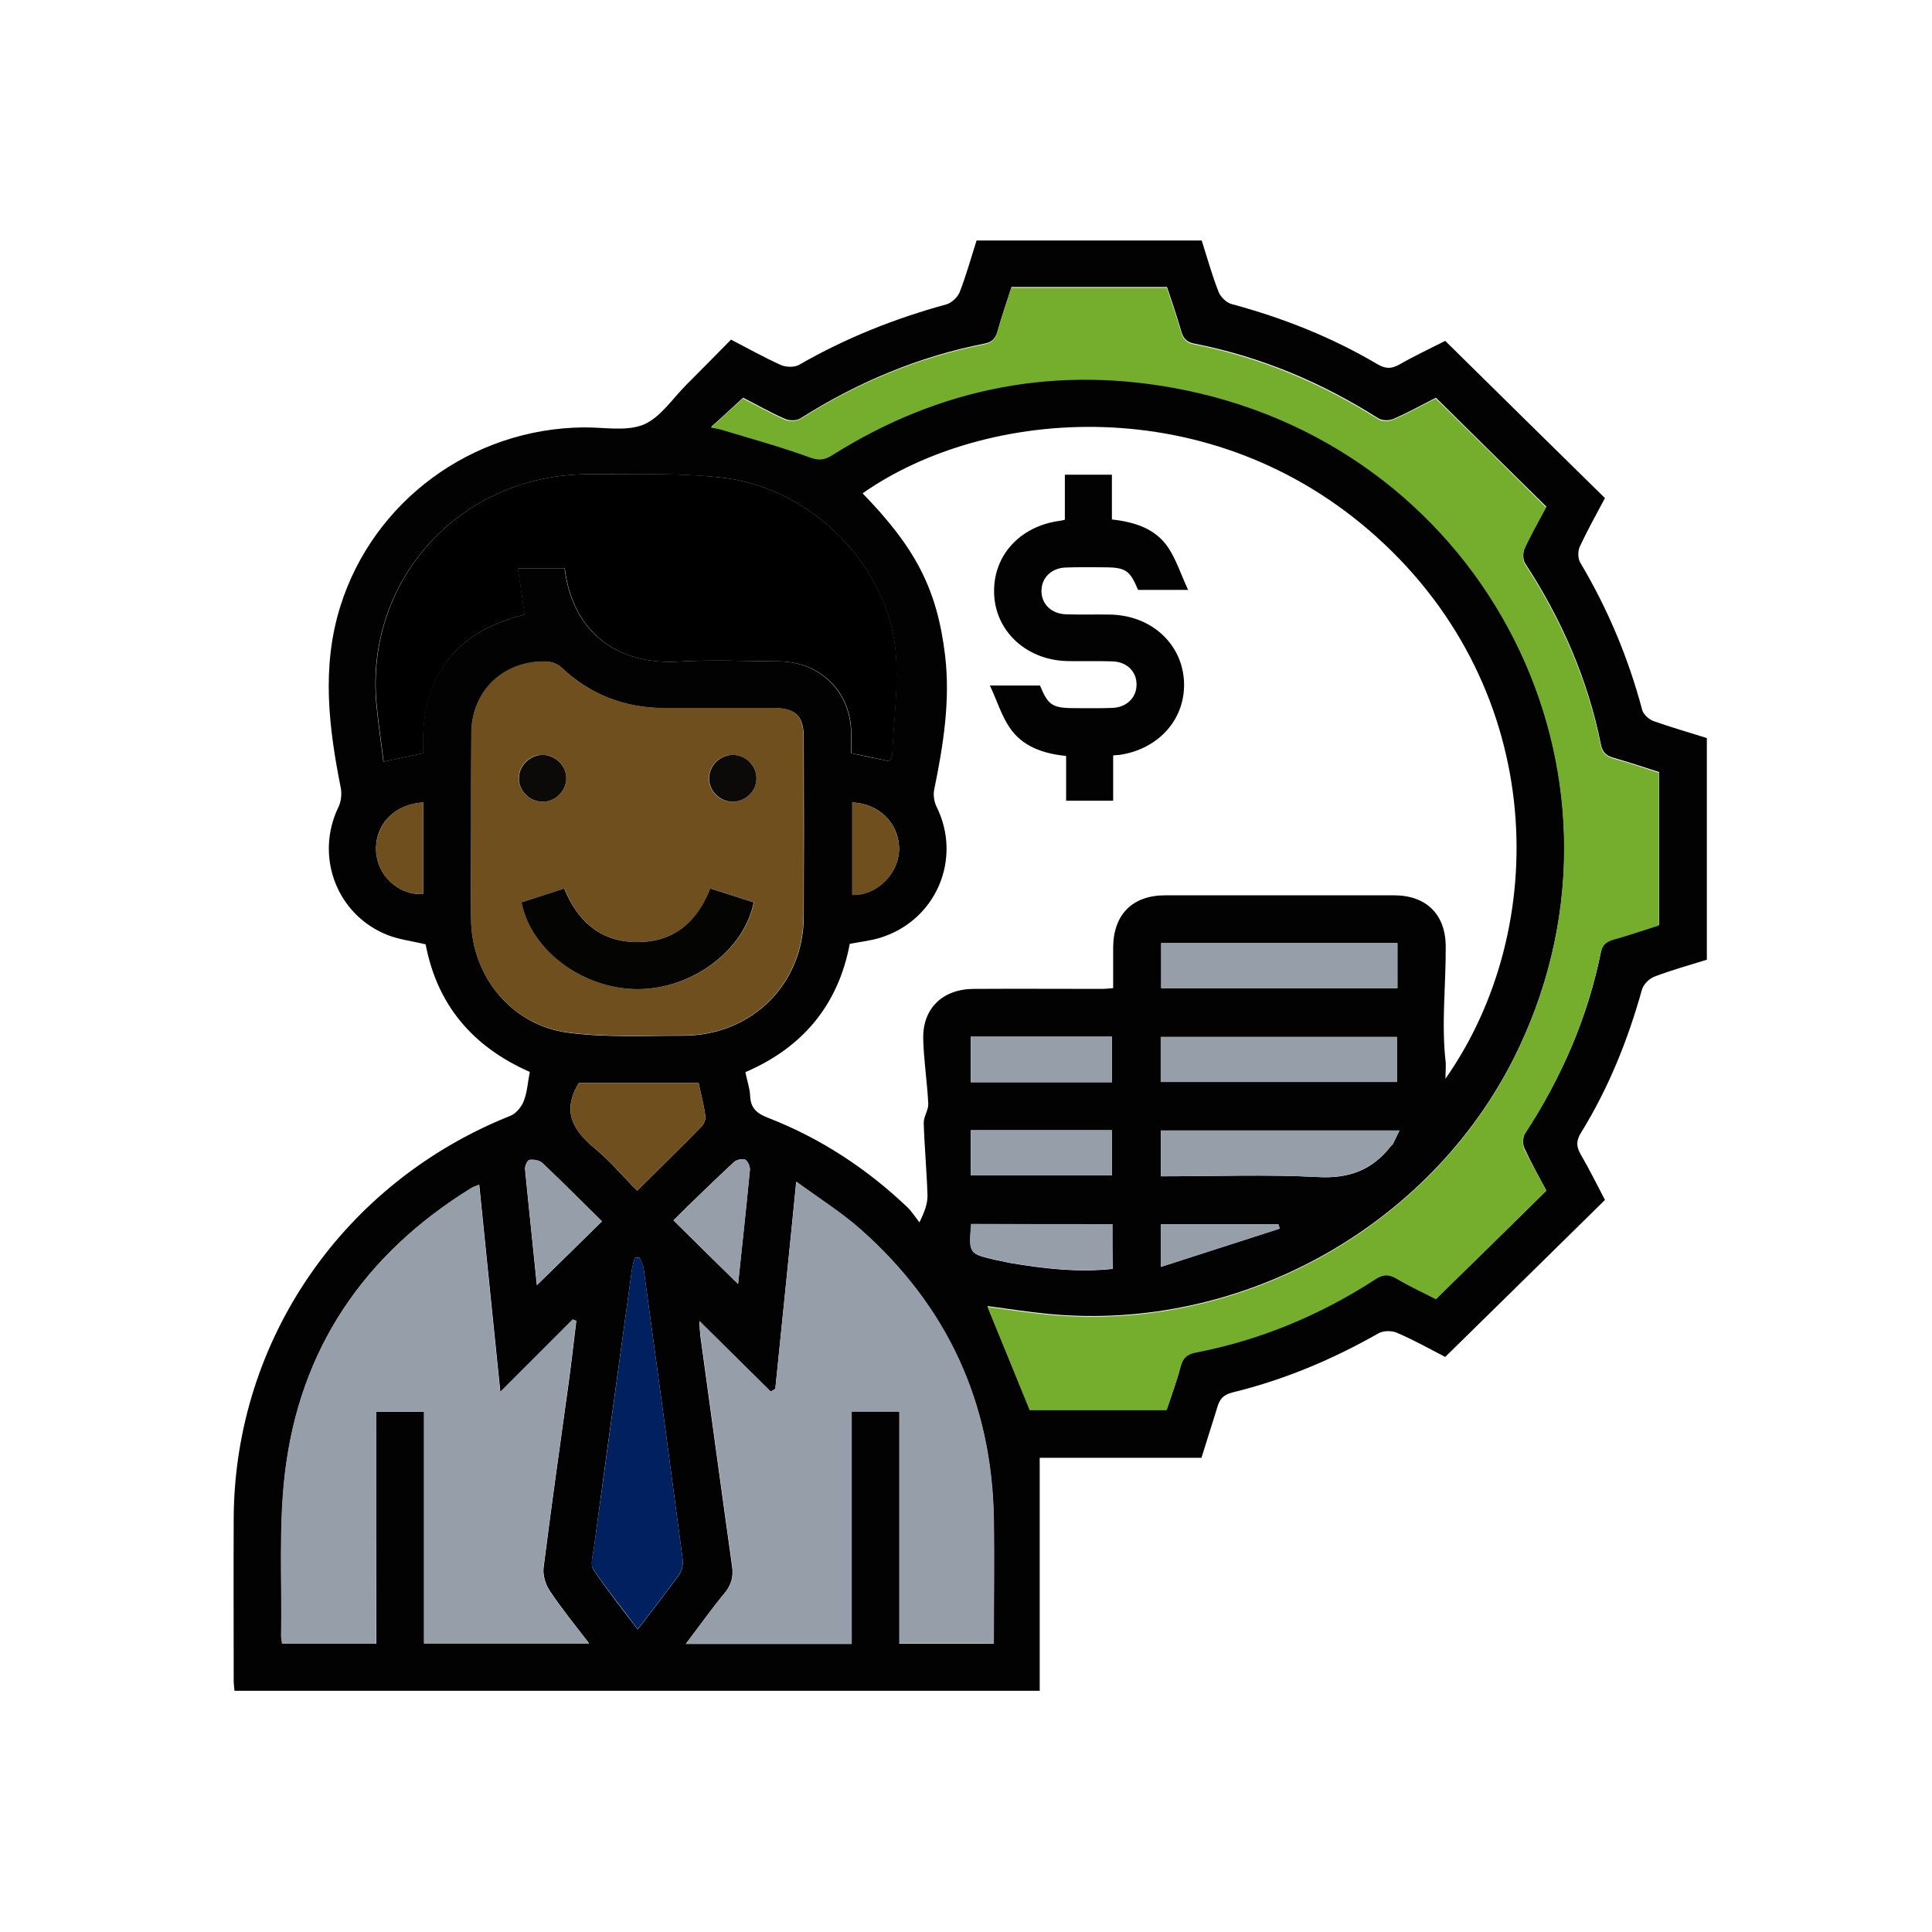 <?xml version="1.0" encoding="utf-8"?>
<!-- Generator: Adobe Illustrator 23.0.2, SVG Export Plug-In . SVG Version: 6.00 Build 0)  -->
<svg version="1.1" id="Layer_1" xmlns="http://www.w3.org/2000/svg" xmlns:xlink="http://www.w3.org/1999/xlink" x="0px" y="0px"
	 viewBox="0 0 768 768" style="enable-background:new 0 0 768 768;" xml:space="preserve">
<style type="text/css">
	.st0{fill:#020202;}
	.st1{fill:#75AE2C;}
	.st2{fill:#6F4F1D;}
	.st3{fill:#959EA9;}
	.st4{fill:#002060;}
	.st5{fill:#040403;}
	.st6{fill:#0B0A08;}
</style>
<path class="st0" d="M210.6,426.1c-23.2-10.2-36.9-27.1-41.4-50.7c-5.3-1.3-10.5-1.9-15.1-3.7c-20.3-8-29-31.3-19.6-50.8
	c1.1-2.2,1.4-5.1,1-7.5c-4.8-24.1-7.8-48.2-0.2-72.4c13.1-41.8,52.3-70.7,96.7-71.1c8-0.1,16.9,1.7,23.8-1.1
	c6.7-2.8,11.5-10.3,17-15.8c5.9-5.9,11.8-11.9,17.8-18c6.9,3.6,13.2,7.1,19.8,10.1c2.1,0.9,5.4,1,7.3-0.1c18.4-10.6,38-18.4,58.5-24
	c2.1-0.6,4.5-2.9,5.3-4.9c2.6-6.7,4.5-13.6,6.7-20.5c29.9,0,59.6,0,89.5,0c2.2,6.9,4.1,13.8,6.7,20.4c0.8,2.1,3.2,4.4,5.3,4.9
	c20.4,5.5,39.8,13.2,57.9,23.9c3.1,1.8,5.4,1.9,8.5,0.2c6.1-3.5,12.5-6.5,18.4-9.5c21.2,20.9,42.2,41.6,63.5,62.5
	c-3.3,6.2-6.9,12.6-10,19.3c-0.8,1.7-0.8,4.6,0.1,6.2c11,18.5,19.2,38,24.7,58.7c0.5,1.8,2.6,3.7,4.4,4.4c7,2.5,14.1,4.5,21.3,6.8
	c0,29.3,0,58.4,0,88.1c-6.8,2.1-13.9,4.1-20.8,6.7c-2.1,0.8-4.4,3.1-5,5.2c-5.6,20.1-13.3,39.2-24.3,57c-1.9,3.1-1.8,5.4-0.1,8.4
	c3.5,6,6.6,12.3,9.7,18.2c-21.1,20.8-42,41.3-63.5,62.4c-6-3.1-12.4-6.7-19.2-9.6c-2-0.9-5.4-0.9-7.3,0.2
	c-18.3,10.4-37.5,18.5-58,23.5c-3.7,0.9-5.2,2.7-6.1,5.9c-2,6.6-4.2,13.2-6.3,20.1c-21.8,0-43.4,0-64.3,0c0,31,0,61.6,0,92.6
	c-106.1,0-212.9,0-320.1,0c-0.1-1.2-0.3-2.7-0.3-4.1c0-21.5-0.1-43,0-64.6C93.3,532.6,136.5,470,203,443.5c2.2-0.9,4.3-3.5,5.2-5.8
	C209.6,434.1,209.8,430.2,210.6,426.1z M574.6,428.8c42.1-60,40.4-154.2-27.2-215.2c-65.8-59.4-155.9-51.6-204.5-17.5
	c21,21.7,29.6,37.9,32.8,64.5c2.1,17.9-0.7,35.5-4.3,53.1c-0.5,2.2-0.1,5,0.9,7c10.3,20.7-0.2,45.3-22.5,52.1c-3.9,1.2-8,1.6-12,2.4
	c-4.6,24.3-18.7,41.2-41.5,51c0.7,3.5,1.8,6.5,1.9,9.5c0.2,5.1,3,7.1,7.5,8.8c20.7,8.1,38.9,20.1,54.9,35.3c1.9,1.8,3.3,4.1,4.9,6.1
	c2.1-4.3,3.2-7.4,3.2-10.6c-0.3-9.6-1.2-19.2-1.5-28.8c-0.1-2.6,1.9-5.2,1.8-7.7c-0.4-8.6-1.8-17.2-2-25.8
	c-0.3-12.2,7.8-19.9,20.2-19.9c16.9-0.1,33.8,0,50.8,0c1.5,0,3-0.2,4.5-0.3c0-5.7,0-10.9,0-16.2c0.1-13,7.6-20.7,20.7-20.7
	c30.3,0,60.6,0,90.9,0c12.9,0,20.5,7.6,20.6,20.2c0.1,15.4-1.8,30.9,0,46.3C574.8,424.4,574.6,426.2,574.6,428.8z M614.7,473.3
	c-2.9-5.4-6-11-8.7-16.8c-0.8-1.7-0.7-4.6,0.3-6.1c14.5-22.2,24.9-46.1,30.1-72c0.6-3.1,2.3-4.4,5.3-5.2c6-1.7,11.9-3.7,17.8-5.6
	c0-20.4,0-40.4,0-60.7c-6-1.9-11.9-3.9-17.9-5.6c-3-0.8-4.6-2.2-5.2-5.3c-5.2-25.9-15.6-49.8-30.1-72c-1-1.5-1-4.4-0.2-6.1
	c2.6-5.8,5.8-11.4,8.6-16.5c-14.7-14.5-29.2-28.7-43.9-43.3c-5.3,2.7-10.9,5.8-16.8,8.4c-1.7,0.8-4.6,0.7-6.1-0.2
	c-22.5-14.3-46.7-24.5-73.1-29.7c-3.2-0.6-4.5-2.2-5.3-5.1c-1.7-5.9-3.7-11.8-5.6-17.4c-20.9,0-41.2,0-61.8,0
	c-1.9,6-3.9,11.6-5.5,17.4c-0.8,2.9-2.1,4.5-5.3,5.1c-26.3,5.2-50.5,15.4-73.1,29.7c-1.5,1-4.4,1-6.2,0.2
	c-5.9-2.6-11.5-5.8-16.6-8.4c-4.3,3.9-8.2,7.6-12.7,11.6c1.8,0.4,2.9,0.5,4,0.8c11.6,3.5,23.2,6.7,34.6,10.8c3.7,1.3,6,1.6,9.4-0.5
	c43.3-27.3,90.4-36.3,140.5-26c119.9,24.6,184.3,152,132.7,261.5c-33,70.1-109.6,113.5-187.2,106c-8.3-0.8-16.5-2.1-24.1-3.1
	c5.6,13.6,11.1,27.4,16.8,41.1c17.9,0,35.9,0,54.4,0c1.9-5.7,4-11.3,5.5-17.1c0.9-3.5,2.6-5.1,6.1-5.8c25.7-5,49.5-15,71.4-29.1
	c3-2,5.3-2.1,8.4-0.3c5.2,3,10.7,5.6,15.7,8.2C585.4,502.1,599.8,488,614.7,473.3z M187.3,329.2c0,12.2-0.1,24.4,0,36.6
	c0.3,22.3,16.1,41.8,38.5,44.7c15.1,2,30.6,1.2,45.9,1.2c27.1-0.1,47.6-20.4,47.8-47.1c0.1-23.8,0.1-47.6,0-71.5
	c0-8.4-3.3-11.6-11.7-11.6c-14.5,0-29.1,0-43.6,0c-15.8,0-29.5-5.3-41-16.1c-1.5-1.4-4-2.4-6.1-2.4c-16.9-0.4-29.6,11.7-29.7,28.5
	C187.3,304,187.3,316.6,187.3,329.2z M308.2,552.1c-0.6,0.4-1.3,0.7-1.9,1.1c-9.4-9.3-18.8-18.6-28.3-28c0.1,2,0.2,3.9,0.4,5.8
	c4.2,30.5,8.3,61,12.6,91.5c0.6,4.1-0.2,7.4-2.9,10.7c-5.3,6.4-10.1,13.2-15.5,20.3c22.3,0,43.8,0,65.9,0c0-31,0-61.7,0-92.4
	c6.5,0,12.5,0,19,0c0,31.1,0,61.8,0,92.3c12.8,0,25.1,0,37.5,0c0-16.9,0.2-33.4,0-49.8c-0.8-45.8-18.4-84.3-53-114.9
	c-7.6-6.7-16.3-12.2-25.5-18.9C313.7,498.4,310.9,525.3,308.2,552.1z M149.5,561.2c6.3,0,12.4,0,19.1,0c0,30.8,0,61.6,0,92.1
	c22,0,43.4,0,65.6,0c-5.6-7.3-10.9-13.8-15.5-20.7c-1.8-2.6-3-6.4-2.6-9.5c3.1-24.6,6.6-49.1,10-73.7c1.1-8.1,2-16.2,3-24.3
	c-0.5-0.2-0.9-0.4-1.4-0.6c-9.3,9.3-18.6,18.6-28.8,28.8c-2.9-28.1-5.6-54.9-8.4-82.4c-1.3,0.6-2.2,0.9-3,1.3
	c-42.8,26.4-68.4,64.1-74.2,113.6c-2.5,21.3-1.1,43-1.5,64.5c0,1.1,0.3,2.2,0.4,3.1c12.7,0,24.9,0,37.4,0
	C149.5,622.5,149.5,592.1,149.5,561.2z M353.5,302.6c0.5-1,1.1-1.7,1.1-2.3c0.6-14.1,2.7-28.3,1.3-42.1
	c-3.6-34.5-34.3-64.7-69.4-68.4c-17.3-1.8-34.9-1.3-52.4-1.3c-51.1,0-89.6,42.2-84.4,92.4c0.7,7.2,1.8,14.4,2.7,21.9
	c5.9-1.3,10.8-2.3,15.8-3.4c-1.5-29.1,11.4-47.9,40.3-55.1c-0.9-6.3-1.8-12.3-2.7-18.4c7,0,12.8,0,18.6,0
	c3.5,27.7,23.4,38.3,45,37.1c13.3-0.8,26.7-0.2,40.1-0.1c16.5,0.1,28.6,12.1,28.8,28.3c0,2.8,0,5.7,0,8.2
	C343.8,300.6,348.4,301.6,353.5,302.6z M254.2,499.9c-0.6,0-1.3,0.1-1.9,0.1c-0.4,1.8-1,3.5-1.2,5.4c-5,36.6-10.1,73.2-15,109.9
	c-0.4,2.8-1.5,6.5-0.3,8.5c5.4,8.1,11.5,15.8,17.7,23.9c6-7.8,11.4-14.7,16.5-21.8c1.1-1.5,1.6-3.9,1.4-5.8
	c-5.1-38.8-10.3-77.5-15.6-116.2C255.5,502.4,254.7,501.2,254.2,499.9z M555.5,374.9c-31.7,0-62.8,0-93.9,0c0,6.2,0,12.1,0,17.9
	c31.5,0,62.6,0,93.9,0C555.5,386.8,555.5,381,555.5,374.9z M461.4,430.1c31.7,0,62.8,0,93.9,0c0-6.2,0-12.1,0-17.9
	c-31.5,0-62.6,0-93.9,0C461.4,418.3,461.4,424,461.4,430.1z M461.5,467.6c21.3,0,41.9-0.8,62.5,0.3c12.4,0.7,21.6-2.9,28.9-12.3
	c0.2-0.3,0.6-0.5,0.8-0.8c0.8-1.7,1.6-3.4,2.6-5.4c-32.3,0-63.6,0-94.8,0C461.5,455.6,461.5,461.4,461.5,467.6z M230.1,430.5
	c-7.1,11.7-1.9,19.2,6.7,26.3c5.9,4.9,10.9,10.9,16.5,16.5c9-9,17.3-17,25.3-25.2c1.1-1.1,2-3,1.8-4.4c-0.6-4.5-1.8-8.9-2.7-13.2
	C261.2,430.5,245.3,430.5,230.1,430.5z M385.9,412.1c0,6.1,0,12,0,18.1c18.8,0,37.3,0,56.1,0c0-6.1,0-12,0-18.1
	C423.3,412.1,404.7,412.1,385.9,412.1z M385.9,449.3c0,6.4,0,12.1,0,17.9c18.9,0,37.6,0,56.1,0c0-6.2,0-11.9,0-17.9
	C423.3,449.3,404.8,449.3,385.9,449.3z M442.2,486.6c-19,0-37.6,0-56.1,0c-1,11.8-1,11.8,9.9,14.3c1.9,0.4,3.8,0.8,5.8,1.2
	c13.3,2.2,26.7,3.8,40.5,2.3C442.2,498.3,442.2,492.7,442.2,486.6z M239.3,485.5c-7.8-7.7-15.7-15.6-23.8-23.2
	c-1.1-1.1-3.4-1.4-5.1-1.2c-0.7,0.1-1.8,2.4-1.7,3.6c1.5,15.5,3.2,31,4.7,46.2C222.1,502.4,230.5,494.2,239.3,485.5z M267.7,485.1
	c9,8.9,17.4,17.2,25.7,25.3c1.5-14.7,3.2-30,4.7-45.3c0.1-1.4-0.8-3.6-1.9-4.1c-1.2-0.5-3.5,0-4.5,1
	C283.4,469.7,275.3,477.6,267.7,485.1z M168.2,319c-11.3,0.6-19.1,8.7-18.7,19.1c0.4,9.9,8.8,17.8,18.7,17.3
	C168.2,343.2,168.2,331.1,168.2,319z M338.8,319c0,12.3,0,24.5,0,36.7c9.8,0.4,18.9-8.7,18.6-18.9C357,327,349.3,319.4,338.8,319z
	 M508.7,488.4c-0.2-0.6-0.3-1.1-0.5-1.7c-15.6,0-31.2,0-46.7,0c0,5.4,0,10.4,0,16.9C477.7,498.4,493.2,493.4,508.7,488.4z"/>
<path class="st1" d="M614.7,473.3c-14.9,14.7-29.2,28.8-43.9,43.2c-5-2.6-10.5-5.1-15.7-8.2c-3.1-1.8-5.4-1.7-8.4,0.3
	c-21.9,14.2-45.6,24.1-71.4,29.1c-3.5,0.7-5.2,2.3-6.1,5.8c-1.5,5.8-3.6,11.4-5.5,17.1c-18.4,0-36.5,0-54.4,0
	c-5.6-13.8-11.2-27.5-16.8-41.1c7.6,1,15.8,2.3,24.1,3.1c77.6,7.5,154.2-35.9,187.2-106c51.6-109.5-12.8-236.9-132.7-261.5
	c-50.2-10.3-97.3-1.3-140.5,26c-3.4,2.1-5.7,1.9-9.4,0.5c-11.3-4.1-23-7.3-34.6-10.8c-1.1-0.3-2.2-0.5-4-0.8
	c4.4-4.1,8.4-7.7,12.7-11.6c5.1,2.6,10.8,5.8,16.6,8.4c1.7,0.8,4.6,0.7,6.2-0.2c22.5-14.3,46.8-24.5,73.1-29.7
	c3.2-0.6,4.5-2.2,5.3-5.1c1.6-5.8,3.6-11.4,5.5-17.4c20.5,0,40.9,0,61.8,0c1.8,5.6,3.9,11.4,5.6,17.4c0.8,2.9,2.1,4.5,5.3,5.1
	c26.3,5.2,50.5,15.4,73.1,29.7c1.5,1,4.4,1,6.1,0.2c5.9-2.6,11.5-5.7,16.8-8.4c14.7,14.5,29.2,28.7,43.9,43.3
	c-2.7,5.2-5.9,10.7-8.6,16.5c-0.8,1.7-0.8,4.6,0.2,6.1c14.5,22.2,24.9,46.1,30.1,72c0.6,3.1,2.2,4.4,5.2,5.3
	c6,1.6,11.9,3.7,17.9,5.6c0,20.4,0,40.3,0,60.7c-5.9,1.9-11.8,3.9-17.8,5.6c-2.9,0.8-4.6,2-5.3,5.2c-5.3,25.9-15.6,49.8-30.1,72
	c-1,1.5-1,4.4-0.3,6.1C608.6,462.3,611.8,467.9,614.7,473.3z"/>
<path class="st2" d="M187.3,329.2c0-12.6-0.1-25.2,0-37.8c0.1-16.8,12.8-28.9,29.7-28.5c2.1,0.1,4.6,1,6.1,2.4
	c11.5,10.8,25.2,16.1,41,16.1c14.5,0,29.1,0,43.6,0c8.4,0,11.7,3.3,11.7,11.6c0,23.8,0.1,47.6,0,71.5c-0.2,26.8-20.7,47.1-47.8,47.1
	c-15.3,0-30.8,0.8-45.9-1.2c-22.4-2.9-38.2-22.4-38.5-44.7C187.2,353.6,187.3,341.4,187.3,329.2z M207.3,358.7
	c3.9,19.3,24.7,34.6,46.5,34.5c21.5-0.1,42.1-15.4,45.9-34.5c-5.6-1.8-11.3-3.6-17.2-5.5c-5.3,13.4-14.6,21.2-29,21.3
	c-14.6,0-23.9-8.2-29.1-21.3C218.5,355.1,213.1,356.8,207.3,358.7z M225.1,309.5c0.1-5-4-9.3-9.2-9.4c-5.1-0.2-9.5,3.8-9.7,8.9
	c-0.2,5.2,4.1,9.7,9.4,9.7C220.8,318.7,225,314.6,225.1,309.5z M300.7,309.6c0.1-5-4-9.3-9.1-9.5c-5.1-0.2-9.5,3.7-9.8,8.8
	c-0.3,5.2,4,9.8,9.3,9.8C296.2,318.8,300.5,314.7,300.7,309.6z"/>
<path class="st3" d="M308.2,552.1c2.7-26.8,5.5-53.7,8.4-82.4c9.2,6.7,17.9,12.2,25.5,18.9c34.6,30.6,52.2,69.1,53,114.9
	c0.3,16.5,0,32.9,0,49.8c-12.4,0-24.7,0-37.5,0c0-30.5,0-61.2,0-92.3c-6.5,0-12.5,0-19,0c0,30.7,0,61.4,0,92.4c-22,0-43.5,0-65.9,0
	c5.4-7.1,10.2-13.9,15.5-20.3c2.7-3.3,3.5-6.6,2.9-10.7c-4.3-30.5-8.4-61-12.6-91.5c-0.3-1.9-0.3-3.8-0.4-5.8
	c9.5,9.4,18.9,18.7,28.3,28C306.9,552.9,307.5,552.5,308.2,552.1z"/>
<path class="st3" d="M149.5,561.2c0,30.9,0,61.3,0,92.2c-12.4,0-24.7,0-37.4,0c-0.1-0.9-0.4-2-0.4-3.1c0.4-21.5-1-43.2,1.5-64.5
	c5.8-49.4,31.4-87.2,74.2-113.6c0.8-0.5,1.7-0.7,3-1.3c2.8,27.4,5.5,54.3,8.4,82.4c10.2-10.2,19.5-19.5,28.8-28.8
	c0.5,0.2,0.9,0.4,1.4,0.6c-1,8.1-1.9,16.2-3,24.3c-3.3,24.6-6.9,49.1-10,73.7c-0.4,3,0.8,6.8,2.6,9.5c4.6,6.9,10,13.4,15.5,20.7
	c-22.1,0-43.6,0-65.6,0c0-30.5,0-61.2,0-92.1C161.9,561.2,155.8,561.2,149.5,561.2z"/>
<path d="M353.5,302.6c-5.1-1.1-9.7-2.1-15.1-3.2c0-2.5,0-5.3,0-8.2c-0.2-16.3-12.3-28.2-28.8-28.3c-13.4-0.1-26.8-0.7-40.1,0.1
	c-21.6,1.3-41.5-9.4-45-37.1c-5.8,0-11.6,0-18.6,0c0.9,6.1,1.8,12.1,2.7,18.4c-28.9,7.1-41.7,26-40.3,55.1c-5,1.1-9.9,2.1-15.8,3.4
	c-0.9-7.5-2-14.7-2.7-21.9c-5.2-50.2,33.2-92.5,84.4-92.4c17.5,0,35.1-0.6,52.4,1.3c35,3.7,65.8,33.9,69.4,68.4
	c1.4,13.9-0.7,28.1-1.3,42.1C354.6,301,354,301.7,353.5,302.6z"/>
<path class="st4" d="M254.2,499.9c0.5,1.3,1.4,2.5,1.6,3.9c5.3,38.7,10.5,77.5,15.6,116.2c0.2,1.9-0.3,4.3-1.4,5.8
	c-5.1,7.1-10.5,14-16.5,21.8c-6.1-8.2-12.3-15.8-17.7-23.9c-1.3-1.9-0.1-5.6,0.3-8.5c5-36.6,10-73.3,15-109.9
	c0.2-1.8,0.8-3.6,1.2-5.4C252.9,500,253.5,500,254.2,499.9z"/>
<path class="st3" d="M555.5,374.9c0,6.1,0,11.9,0,17.9c-31.3,0-62.4,0-93.9,0c0-5.8,0-11.7,0-17.9
	C492.7,374.9,523.8,374.9,555.5,374.9z"/>
<path class="st3" d="M461.4,430.1c0-6.1,0-11.8,0-17.9c31.3,0,62.4,0,93.9,0c0,5.8,0,11.7,0,17.9
	C524.3,430.1,493.1,430.1,461.4,430.1z"/>
<path class="st3" d="M461.5,467.6c0-6.3,0-12,0-18.2c31.2,0,62.4,0,94.8,0c-0.9,2-1.7,3.7-2.6,5.4c-0.2,0.3-0.6,0.5-0.8,0.8
	c-7.4,9.3-16.5,12.9-28.9,12.3C503.4,466.8,482.7,467.6,461.5,467.6z"/>
<path class="st3" d="M442.2,486.6c0,6.1,0,11.7,0,17.7c-13.7,1.5-27.1-0.1-40.5-2.3c-1.9-0.3-3.9-0.7-5.8-1.2
	c-10.9-2.5-10.9-2.5-9.9-14.3C404.6,486.6,423.2,486.6,442.2,486.6z"/>
<path class="st2" d="M230.1,430.5c15.2,0,31.1,0,47.6,0c0.9,4.3,2.1,8.7,2.7,13.2c0.2,1.4-0.8,3.3-1.8,4.4
	c-8.1,8.2-16.3,16.2-25.3,25.2c-5.6-5.7-10.6-11.6-16.5-16.5C228.2,449.8,223,442.2,230.1,430.5z"/>
<path class="st3" d="M385.9,412.1c18.8,0,37.3,0,56.1,0c0,6.1,0,12,0,18.1c-18.8,0-37.3,0-56.1,0
	C385.9,424.1,385.9,418.2,385.9,412.1z"/>
<path class="st3" d="M385.9,449.3c18.8,0,37.4,0,56.1,0c0,6,0,11.7,0,17.9c-18.5,0-37.2,0-56.1,0
	C385.9,461.4,385.9,455.7,385.9,449.3z"/>
<path class="st3" d="M239.3,485.5c-8.9,8.7-17.3,17-25.8,25.3c-1.6-15.2-3.3-30.7-4.7-46.2c-0.1-1.2,1-3.5,1.7-3.6
	c1.7-0.2,3.9,0.2,5.1,1.2C223.7,469.9,231.5,477.8,239.3,485.5z"/>
<path class="st3" d="M267.7,485.1c7.7-7.4,15.7-15.4,24-23.1c1-0.9,3.4-1.5,4.5-1c1.1,0.5,2,2.7,1.9,4.1
	c-1.4,15.3-3.1,30.6-4.7,45.3C285.1,502.3,276.7,494,267.7,485.1z"/>
<path class="st2" d="M168.2,319c0,12.2,0,24.3,0,36.4c-9.9,0.5-18.3-7.3-18.7-17.3C149.2,327.6,157,319.5,168.2,319z"/>
<path class="st2" d="M338.8,319c10.5,0.4,18.2,8,18.6,17.9c0.3,10.1-8.8,19.3-18.6,18.9C338.8,343.5,338.8,331.3,338.8,319z"/>
<path class="st3" d="M508.7,488.4c-15.5,5-31,10-47.2,15.2c0-6.5,0-11.5,0-16.9c15.5,0,31.1,0,46.7,0
	C508.4,487.2,508.6,487.8,508.7,488.4z"/>
<path class="st0" d="M442.5,300.3c0,6,0,11.8,0,18c-6.2,0-12.2,0-18.7,0c0-5.5,0-11.5,0-17.8c-9.2-0.9-17.4-3.8-22.4-11.2
	c-3.3-4.8-5-10.6-7.9-16.8c7.8,0,13.9,0,19.9,0c3.3,7.9,4.9,9,14,9c4.9,0,9.8,0.1,14.8-0.1c5.6-0.2,9.5-4,9.6-9.1
	c0.1-5.3-3.8-9.3-9.8-9.4c-5.7-0.2-11.4,0-17.1-0.1c-16.3-0.1-28.9-11.3-29.7-26.3c-0.8-15.3,10-27.4,26.3-29.5
	c0.5-0.1,1.1-0.2,1.8-0.4c0-5.9,0-11.7,0-17.9c6.2,0,12.2,0,18.7,0c0,5.5,0,11.5,0,17.8c9.2,1,17.4,3.7,22.4,11.2
	c3.2,4.8,5,10.6,7.9,16.8c-7.8,0-13.8,0-19.9,0c-3.3-7.9-4.9-9-14-9c-4.9,0-9.8-0.1-14.8,0.1c-5.6,0.2-9.5,4-9.6,9.1
	c-0.1,5.3,3.8,9.3,9.8,9.5c5.7,0.2,11.4,0,17.1,0.1c16.1,0.1,28.5,10.9,29.7,25.7c1.2,15.2-9.6,27.8-25.7,30.1
	C444.2,300.1,443.4,300.2,442.5,300.3z"/>
<path class="st5" d="M207.3,358.7c5.8-1.9,11.2-3.6,17-5.5c5.3,13.1,14.5,21.3,29.1,21.3c14.4,0,23.7-7.9,29-21.3
	c5.9,1.9,11.5,3.7,17.2,5.5c-3.8,19.1-24.4,34.4-45.9,34.5C232,393.3,211.1,378,207.3,358.7z"/>
<path class="st6" d="M225.1,309.5c-0.1,5-4.3,9.2-9.4,9.2c-5.3,0-9.7-4.5-9.4-9.7c0.2-5,4.6-9,9.7-8.9
	C221,300.3,225.2,304.5,225.1,309.5z"/>
<path class="st6" d="M300.7,309.6c-0.1,5-4.4,9.1-9.5,9.1c-5.3-0.1-9.6-4.6-9.3-9.8c0.3-5,4.7-9,9.8-8.8
	C296.7,300.3,300.8,304.6,300.7,309.6z"/>
</svg>
